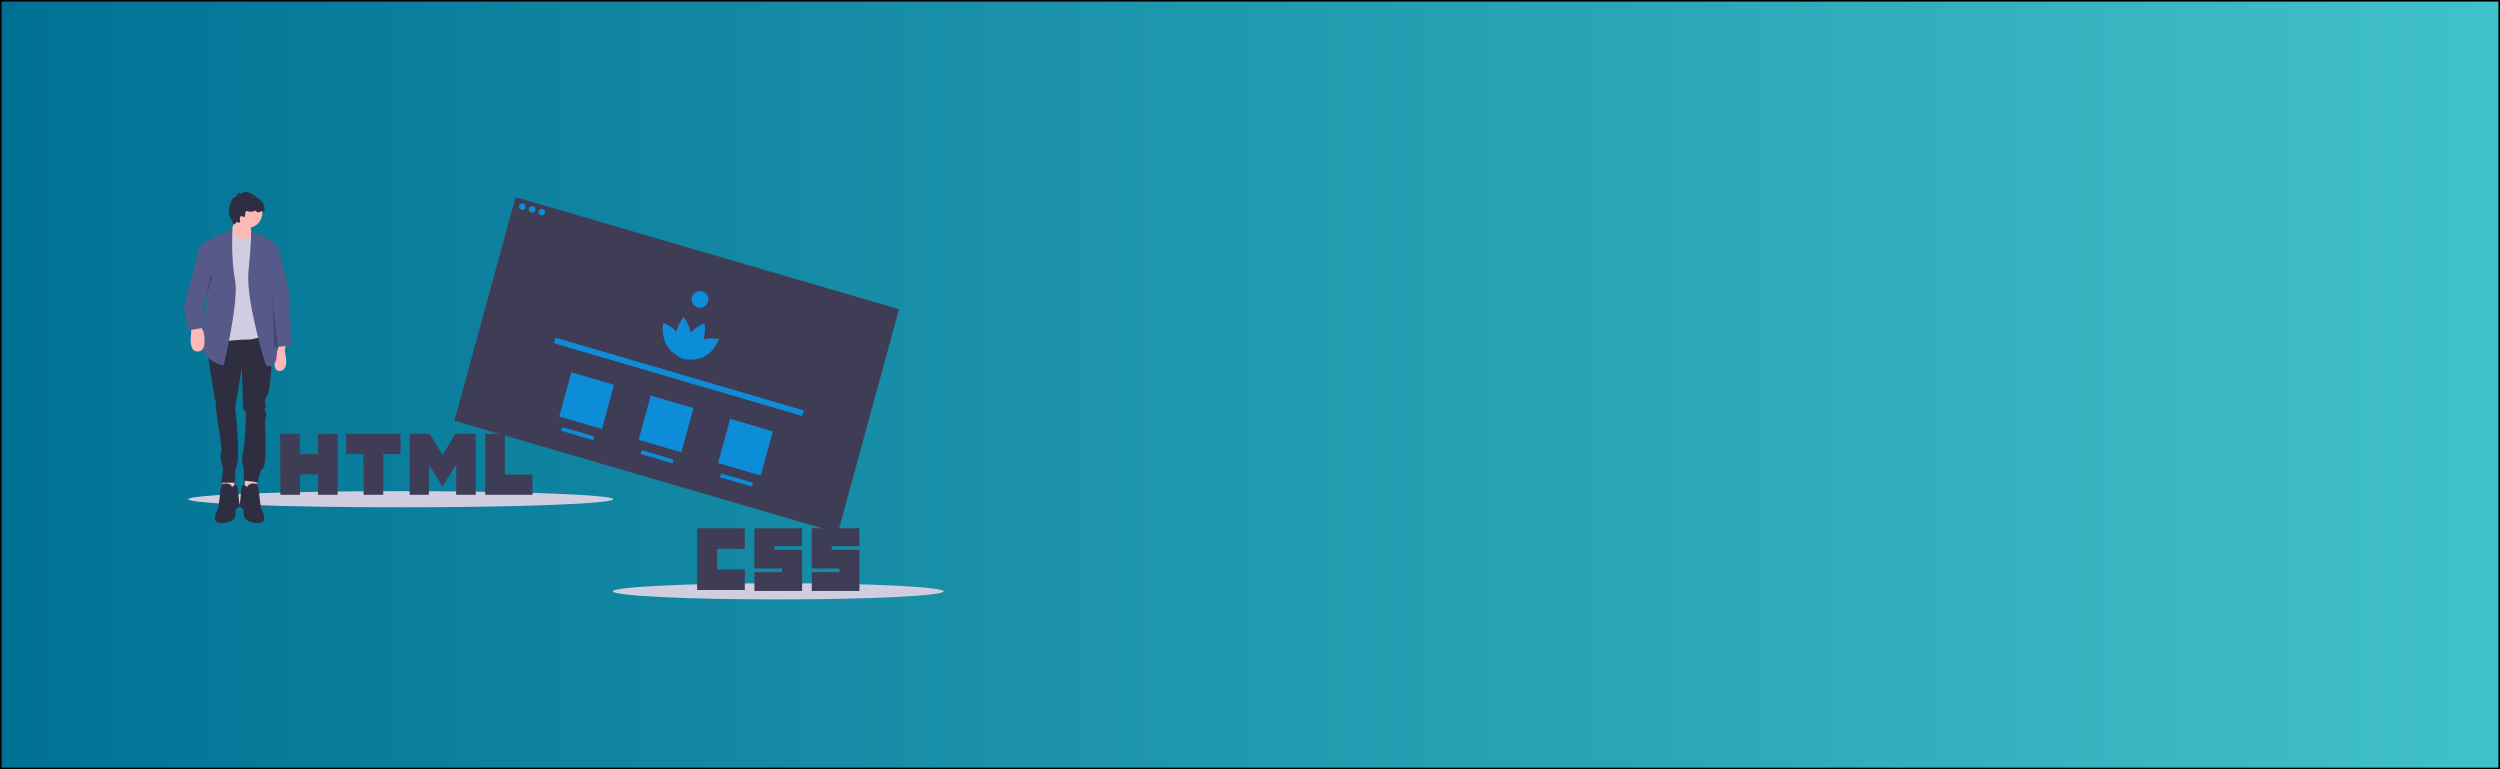 <?xml version="1.0" encoding="utf-8"?>
<!-- Generator: Adobe Illustrator 24.0.1, SVG Export Plug-In . SVG Version: 6.00 Build 0)  -->
<svg version="1.1" id="Layer_1" xmlns="http://www.w3.org/2000/svg" xmlns:xlink="http://www.w3.org/1999/xlink" x="0px" y="0px"
	 viewBox="0 0 1300 400" style="enable-background:new 0 0 1300 400;" xml:space="preserve">
<style type="text/css">
	.st0{fill:url(#SVGID_1_);stroke:#000000;stroke-width:1.645;stroke-miterlimit:10;}
	.st1{fill:#3F3D56;}
	.st2{fill:#0D8CD8;}
	.st3{fill:#D0CDE1;}
	.st4{fill:#FFB8B8;}
	.st5{fill:#2F2E41;}
	.st6{fill:#575A89;}
	.st7{opacity:0.2;enable-background:new    ;}
</style>
<linearGradient id="SVGID_1_" gradientUnits="userSpaceOnUse" x1="0" y1="592" x2="1300" y2="592" gradientTransform="matrix(1 0 0 1 0 -392)">
	<stop  offset="0" style="stop-color:#007194"/>
	<stop  offset="1" style="stop-color:#41C1C9"/>
</linearGradient>
<rect class="st0" width="1300" height="400"/>
<polygon class="st1" points="236.3,218.8 268.1,102.5 467.5,160.8 435.7,277.1 "/>
<ellipse class="st2" cx="271.6" cy="107.4" rx="1.7" ry="1.7"/>
<ellipse class="st2" cx="276.7" cy="108.9" rx="1.7" ry="1.7"/>
<ellipse class="st2" cx="281.7" cy="110.3" rx="1.7" ry="1.7"/>
<path class="st2" d="M373.9,176.3c-2.7-0.5-5.4-0.5-8.1,0.2c0.8-2.7,1-5.6,0.6-8.4c-2.7,1-5.2,2.7-7.2,4.8c-0.6-2.9-1.9-5.7-3.7-8
	c-1.8,2.2-3,4.7-3.8,7.5c-1.9-2-4.2-3.5-6.8-4.5c0,0-1.2,6.3,1.7,11.5c2.6,4.6,7.5,6.8,8.6,7.2l0,0l0,0c0.1,0,0.2,0.1,0.2,0.1
	s0-0.1,0.1-0.3c0,0,0,0,0.1-0.1v0.1c-0.1,0.2-0.1,0.3-0.1,0.3s0.1,0,0.2,0l0,0l0,0c1.1,0.2,6.4,1.1,11-1.5
	C371.7,182.3,373.9,176.3,373.9,176.3z"/>
<ellipse class="st2" cx="364" cy="155.7" rx="4.3" ry="4.4"/>
<polygon class="st2" points="288.9,175.6 417.9,213.4 417.1,216.3 288.1,178.5 "/>
<polygon class="st2" points="297.1,193.6 319.3,200.1 313,223.1 290.8,216.6 "/>
<polygon class="st2" points="338.4,205.7 360.6,212.2 354.3,235.2 332.1,228.7 "/>
<polygon class="st2" points="379.7,217.8 401.9,224.3 395.6,247.3 373.4,240.8 "/>
<polygon class="st2" points="292.4,222.1 308.9,226.9 308.4,228.9 291.8,224 "/>
<polygon class="st2" points="333.7,234.1 350.2,239 349.7,240.9 333.1,236.1 "/>
<polygon class="st2" points="375,246.2 391.5,251 391,253 374.4,248.2 "/>
<ellipse class="st3" cx="208.4" cy="259.6" rx="110.5" ry="4.2"/>
<ellipse class="st3" cx="404.7" cy="307.5" rx="86" ry="4.2"/>
<path class="st1" d="M362.5,274.7h24.8v10.7h-14.4v10.7h14.4v10.7h-24.8V274.7z M392.3,274.7h24.8v9.3h-14.4v1.9h14.4v21.4h-24.8
	v-9.8h14.4v-1.9h-14.4V274.7L392.3,274.7z M422.1,274.7h24.8v9.3h-14.4v1.9h14.4v21.4h-24.8v-9.8h14.4v-1.9h-14.4V274.7L422.1,274.7
	z"/>
<path class="st1" d="M145.7,225.6h10.2v10.5h9.4v-10.5h10.3v31.7h-10.2v-10.6H156v10.6h-10.2L145.7,225.6L145.7,225.6z M189,236.1
	h-9v-10.5h28.3v10.5h-9v21.2h-10.2L189,236.1L189,236.1L189,236.1z M212.8,225.6h10.7l6.6,11.1l6.6-11.1h10.7v31.7h-10.2v-15.7
	l-7,11.3H230l-7-11.3v15.7h-10v-31.7H212.8z M252.3,225.6h10.2v21.2h14.4v10.5h-24.6L252.3,225.6L252.3,225.6z"/>
<polygon class="st4" points="127.7,247.4 126.8,257.2 133.5,256.6 133.5,248.2 "/>
<polygon class="st4" points="121.5,247.4 122.3,257.2 115.6,256.6 115.6,248.2 "/>
<path class="st5" d="M139.1,171.8c0,0,2.2,13.9,2.2,15.9s-0.8,15.1-2.2,17.7c-1.4,2.6-1.7,3.8-1.1,4.9c0.6,1.2,0.3,0.9,0,1.7
	s-0.8,0.6,0,1.7c0.7,1,0.7,2.4,0,3.5c-0.6,0.9,1.1,24.3-1.1,26.1c-2.2,1.7-2.8,7.5-2.8,7.5l-7.3-0.9v-6.4c0,0-1.7-4.6-0.6-7.5
	c1.1-2.9,1.7-18.2,1.7-18.2s-0.3-1.4,0-2.3c0.3-0.9,0-1.4-0.6-1.7s-0.8-1.4-0.8-1.4l-0.8-21.1l-3.4,20.9c0,0,3.4,28.4,0,32.1v6.7
	H115l1.1-7.2c0,0-2.2-6.7-1.1-8.1s-3.4-24.6-2.8-25.5c0.6-0.9,0.3-1.2,0-1.7c-0.3-0.6-1.1-1.2-0.8-1.7s0-1.7,0-1.7
	s-5.3-27.2-2.8-29.8C111.2,172.4,139.1,171.8,139.1,171.8z"/>
<path class="st5" d="M128.5,253.4c0,0,0.6-2.8,5-1.8c0,0,1.1,2.4,1.1,3.6c0,1.2,1.1,9,1.1,9s4.5,7.8-1.1,7.8s-7.6-2-7.8-4.1
	c-0.3-2,0.3-2.6-0.8-3.5s-1.7-0.9-1.4-2c0.3-1.2,0.8-7,0.8-7s0.3-4.3,1.8-3.2l1.5,1.2"/>
<path class="st5" d="M120.7,253.4c0,0-0.6-2.8-5-1.8c0,0-1.1,2.4-1.1,3.6c0,1.2-1.1,9-1.1,9s-4.5,7.8,1.1,7.8s7.6-2,7.8-4.1
	c0.3-2-0.3-2.6,0.8-3.5s1.7-0.9,1.4-2c-0.3-1.2-0.8-7-0.8-7s-0.3-4.3-1.8-3.2l-1.5,1.2"/>
<ellipse class="st4" cx="128.8" cy="110.7" rx="7.6" ry="7.8"/>
<path class="st4" d="M122.6,111.8c0,0-3.1,12.5-3.6,12.7c-0.6,0.3,12.9,1.4,12.9,1.4s-3.4-10.7,0-12.5L122.6,111.8z"/>
<path class="st3" d="M120.7,119.4L120.7,119.4l-9.2,6.6l1.7,51.8c0,0,12.3-1.4,15.1-1.2c2.8,0.3,11.8-2.6,11.8-2.6l-3.9-48.7
	c-0.2-2-1.7-3.5-3.6-3.7l-1.7-0.1c0,0-1.7,4.3-6.7,2.1C122.3,122.9,121.1,121.3,120.7,119.4z"/>
<path class="st6" d="M120.9,118.9l-11.4,5.6l-2.2,33.3c0,0-4.5,20-0.8,25.8c3.6,5.8,9.8,6.4,9.8,6.4s8.1-33.3,5.9-44.6
	S120.9,118.9,120.9,118.9z"/>
<path class="st4" d="M99.4,169.2v4.3c0,0-1.7,9.6,3.6,9.3s2.8-10.4,2.8-10.4l-1.7-3.2L99.4,169.2z"/>
<path class="st4" d="M148.7,177.9l-0.6,4.9c0,0,2.8,9.8-2.5,10.1s-1.5-10.1-1.5-10.1l1.7-5.6L148.7,177.9z"/>
<path class="st6" d="M130.6,120.6L130.6,120.6c5.1,1.3,9.8,3.8,13.8,7.4l0,0l-3.9,21.4l-0.6,7.8c0,0,10.4,38.2-1.7,32.7
	c0,0-10.4-33.3-9-48.7C130.7,126,130.6,120.6,130.6,120.6z"/>
<path class="st6" d="M140.8,127.8c0.3-0.3,3.6,0.4,3.6,0.4s6.2,22.5,6.2,26.2c0,3.8,0.8,25.2,0.8,25.2l-7.4,0.8l-6-29.8L140.8,127.8
	z"/>
<path class="st6" d="M111.4,124.6h-2c0,0-5.6,2.3-5.9,4.9c-0.3,2.6-7.8,29-7.8,29l2,13.3l7.3-1.2l1.4-14.8l7.3-16.2L111.4,124.6z"/>
<path class="st5" d="M127.3,112.8l0.3-2.1c0.1-0.5,0.3-1.1,0.8-1c0.4,0.1,1.2,0.5,1.4,0.4c0.5-0.4,1.3,0.3,1.9-0.1
	c0.2-0.1,0.4-0.5,0.7-0.5c0.2,0,0.4,0.1,0.5,0.2c0.4,0.3,0.8,0.6,1.3,0.7s1,0,1.3-0.4c0.1-0.1,0.1-0.2,0.2-0.2c0.1,0,0.2,0,0.3,0
	l1.4,0.4c0.4-1.6,0.2-3.3-0.7-4.7c-0.6-0.8-1.3-1.5-2.1-2.1c-0.9-0.7-1.8-1.4-2.7-2c-1-0.7-2.1-1.2-3.3-1.5
	c-1.2-0.2-2.6,0.1-3.3,1.1c-0.4-0.3-0.6-0.6-0.8-1.1c-0.3,0.3-0.3,0.8-0.1,1.1l0.1,0.1l-1.2-0.8c-0.3,0.4,0.3,1,0,1.5
	c-0.1,0.1-0.2,0.2-0.3,0.2c-0.7,0.3-1.3,0.7-1.8,1.2c-0.7,0.8-1.1,1.7-1.4,2.7c-0.7,2.1-1.2,4.6-0.2,6.6c0.1,0.2,1.6,4,1.9,4.1
	c0.7,0.5,0.2-0.7,0.7,0c0.4,0.5,0.3-1.6,0.9-1.1c0.5,0.3,1.1,0.4,1.6,0.1c0.2-0.2,0.2-1.1,0-2c-0.1-0.6,0.3-1.1,0.8-1.2
	c0.1,0,0.3,0,0.4,0C126.6,112.8,127.3,112.9,127.3,112.8z"/>
<polygon class="st7" points="141.5,154 144.6,180.3 142.6,180.3 "/>
<polygon class="st7" points="109.1,143.8 107.5,154 110.5,143.8 109.6,143.8 "/>
</svg>

